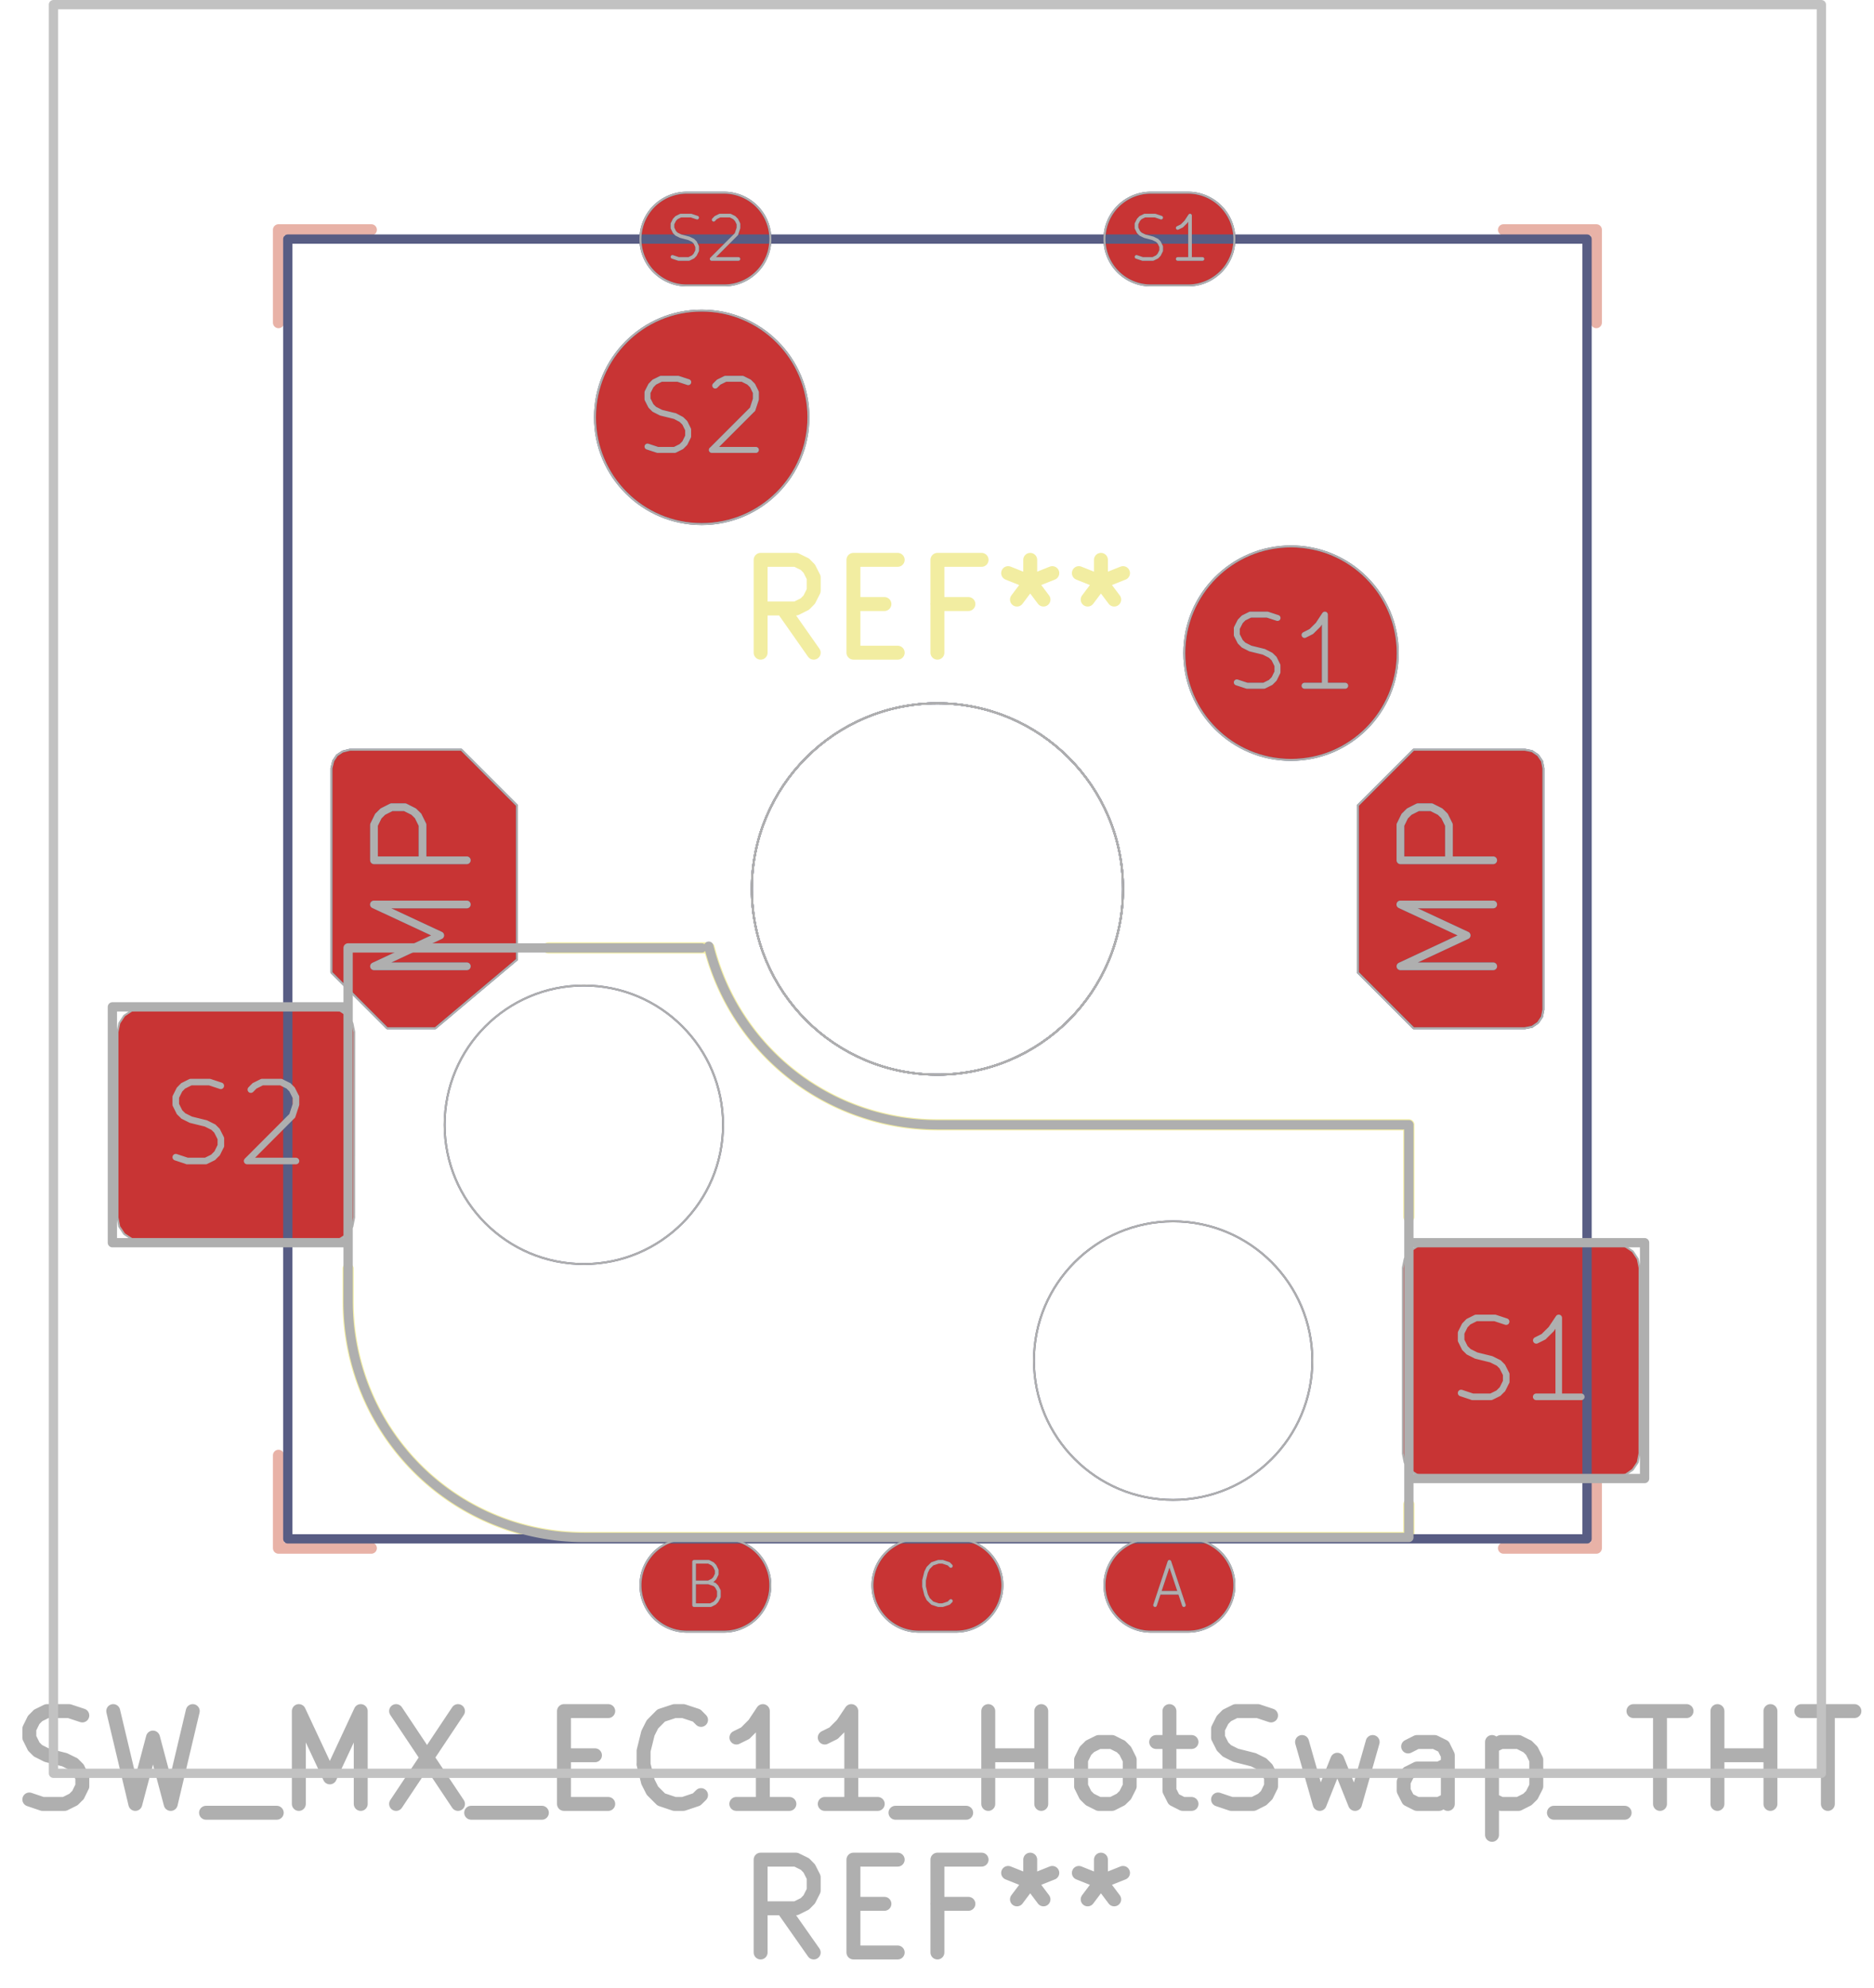 <svg xmlns="http://www.w3.org/2000/svg" width="76.32" height="80.928" viewBox="0 0 20.193 21.412">
    <g style="fill:none;stroke:#e8b2a7;stroke-width:.12;stroke-opacity:1;stroke-linecap:round;stroke-linejoin:round">
        <path d="M3.001 2.475h1M3.001 3.475v-1M3.001 16.675v-1M4.001 16.675h-1M16.201 2.475h1M17.201 2.475v1M17.201 15.675v1M17.201 16.675h-1"/>
    </g>
    <g class="stroked-text" style="fill:none;stroke:#f2eda1;stroke-width:.15;stroke-opacity:1;stroke-linecap:round;stroke-linejoin:round">
        <path d="m8.768 7.03-.334-.476M8.196 7.03v-1M8.196 6.03h.381M8.577 6.03l.096.047M8.673 6.077l.047.048M8.72 6.125l.048.095M8.768 6.22v.143M8.768 6.363l-.048.095M8.72 6.458l-.047.048M8.673 6.506l-.096.048M8.577 6.554h-.38M9.196 6.506h.334M9.673 7.03h-.477M9.196 7.03v-1M9.196 6.03h.477M10.435 6.506H10.1M10.101 7.03v-1M10.101 6.03h.476M11.101 6.03v.238M10.863 6.173l.238.095M11.101 6.268l.238-.095M10.958 6.458l.143-.19M11.101 6.268l.143.19M11.863 6.03v.238M11.625 6.173l.238.095M11.863 6.268l.238-.095M11.72 6.458l.143-.19M11.863 6.268l.143.19"/>
    </g>
    <g style="fill:none;stroke:#f2eda1;stroke-width:.12;stroke-opacity:1;stroke-linecap:round;stroke-linejoin:round">
        <path d="M3.751 14.02v-.355M6.291 16.56h8.89M7.637 10.21H5.91M15.181 12.115h-5.08M15.181 12.115v.99M15.181 16.56v-.355M3.751 14.02a2.54 2.54 0 0 0 2.54 2.54M7.642 10.209a2.54 2.54 0 0 0 2.46 1.906"/>
        <path stroke="none" d="m17.666 15.655-.019.096-.054.08-.081.055-.096.019h-2.05l-.095-.019-.082-.054-.054-.081-.019-.096v-2l.02-.096.053-.08.082-.055.095-.019h2.05l.096.019.081.054.054.081.02.096ZM3.816 13.115l-.019.096-.054.08-.081.055-.096.019h-2.05l-.095-.019-.082-.054-.054-.081-.019-.096v-2l.02-.096.053-.08.082-.055.095-.019h2.05l.096.019.081.054.054.081.02.096Z" style="fill:#b4a09a;fill-opacity:.9;stroke:none;fill-rule:evenodd"/>
    </g>
    <g style="fill:none;stroke:#4d7fc4;stroke-width:1;stroke-opacity:1;stroke-linecap:round;stroke-linejoin:round">
        <path d="M12.801 17.075h-.4M7.801 17.075h-.4M10.301 17.075h-.4"/>
        <path stroke="none" d="M5.571 8.675v1.66l-.88.74h-.52l-.6-.6v-2.2l.02-.08.04-.06.06-.04.08-.02h1.2ZM16.631 10.875l-.015.076-.043.065-.065.044-.077.015h-1.2l-.6-.6v-1.8l.6-.6h1.2l.077.015.065.044.043.064.015.077Z" style="fill:#4d7fc4;fill-opacity:1;stroke:none;fill-rule:evenodd"/>
    </g>
    <path d="M12.801 2.575h-.4" style="fill:none;stroke:#4d7fc4;stroke-width:1;stroke-opacity:1;stroke-linecap:round;stroke-linejoin:round"/>
    <circle cx="13.911" cy="7.035" r="1.15" style="fill:#4d7fc4;fill-opacity:1;stroke:none"/>
    <circle cx="7.561" cy="4.495" r="1.15" style="fill:#4d7fc4;fill-opacity:1;stroke:none"/>
    <path d="M7.801 2.575h-.4" style="fill:none;stroke:#4d7fc4;stroke-width:1;stroke-opacity:1;stroke-linecap:round;stroke-linejoin:round"/>
    <g style="fill:none;stroke:#c83434;stroke-width:1;stroke-opacity:1;stroke-linecap:round;stroke-linejoin:round">
        <path d="M12.801 17.075h-.4M7.801 17.075h-.4M10.301 17.075h-.4"/>
        <path stroke="none" d="M5.571 8.675v1.66l-.88.74h-.52l-.6-.6v-2.2l.02-.08.04-.06.06-.04.08-.02h1.2ZM16.631 10.875l-.015.076-.043.065-.065.044-.077.015h-1.2l-.6-.6v-1.8l.6-.6h1.2l.077.015.065.044.043.064.015.077Z" style="fill:#c83434;fill-opacity:1;stroke:none;fill-rule:evenodd"/>
    </g>
    <path d="M12.801 2.575h-.4" style="fill:none;stroke:#c83434;stroke-width:1;stroke-opacity:1;stroke-linecap:round;stroke-linejoin:round"/>
    <g style="fill:#c83434;fill-opacity:1;stroke:none">
        <circle cx="13.911" cy="7.035" r="1.15"/>
        <path d="m17.666 15.655-.019.096-.054.08-.081.055-.096.019h-2.05l-.095-.019-.082-.054-.054-.081-.019-.096v-2l.02-.096.053-.08.082-.055.095-.019h2.05l.096.019.081.054.054.081.02.096ZM3.816 13.115l-.019.096-.054.08-.081.055-.096.019h-2.05l-.095-.019-.082-.054-.054-.081-.019-.096v-2l.02-.096.053-.08.082-.055.095-.019h2.05l.096.019.081.054.054.081.02.096Z" style="fill:#c83434;fill-opacity:1;stroke:none;fill-rule:evenodd"/>
    </g>
    <circle cx="7.561" cy="4.495" r="1.15" style="fill:#c83434;fill-opacity:1;stroke:none"/>
    <g style="fill:none;stroke:#c83434;stroke-width:1;stroke-opacity:1;stroke-linecap:round;stroke-linejoin:round">
        <path d="M7.801 2.575h-.4"/>
        <path d="M3.101 2.575h14v14h-14Z" style="stroke:#585d84;stroke-width:.1;stroke-opacity:1;stroke-linecap:round;stroke-linejoin:round;fill:none"/>
    </g>
    <circle cx="6.291" cy="12.115" r="1.5" style="fill:none;stroke:#585d84;stroke-width:.021;stroke-opacity:1;stroke-linecap:round;stroke-linejoin:round"/>
    <circle cx="10.101" cy="9.575" r="2" style="fill:none;stroke:#585d84;stroke-width:.021;stroke-opacity:1;stroke-linecap:round;stroke-linejoin:round"/>
    <circle cx="10.101" cy="9.575" r="2" style="fill:none;stroke:#585d84;stroke-width:.021;stroke-opacity:1;stroke-linecap:round;stroke-linejoin:round"/>
    <circle cx="10.101" cy="9.575" r="2" style="fill:none;stroke:#585d84;stroke-width:.021;stroke-opacity:1;stroke-linecap:round;stroke-linejoin:round"/>
    <circle cx="12.641" cy="14.655" r="1.5" style="fill:none;stroke:#585d84;stroke-width:.021;stroke-opacity:1;stroke-linecap:round;stroke-linejoin:round"/>
    <g class="stroked-text" style="fill:none;stroke:#585d84;stroke-width:.039;stroke-opacity:1;stroke-linecap:round;stroke-linejoin:round">
        <path d="M12.49 17.156h.222M12.446 17.289l.155-.467M12.601 16.822l.156.467"/>
    </g>
    <g style="fill:none;stroke:#585d84;stroke-width:.021;stroke-opacity:1;stroke-linecap:round;stroke-linejoin:round">
        <path d="M12.801 16.575h-.4M12.401 16.575a.5.5 0 0 0 0 1M12.401 17.575h.4M12.801 17.575a.5.5 0 0 0 0-1"/>
    </g>
    <g class="stroked-text" style="fill:none;stroke:#585d84;stroke-width:.039;stroke-opacity:1;stroke-linecap:round;stroke-linejoin:round">
        <path d="m7.635 17.044.066.023M7.701 17.067l.022.022M7.723 17.089l.023.044M7.746 17.133v.067M7.746 17.2l-.023.044M7.723 17.244l-.022.023M7.701 17.267l-.044.022M7.657 17.289h-.178M7.479 17.289v-.467M7.479 16.822h.155M7.635 16.822l.044.022M7.679 16.844l.022.023M7.701 16.867l.022.044M7.723 16.911v.044M7.723 16.956 7.701 17M7.701 17l-.022.022M7.679 17.022l-.045.022M7.635 17.044h-.156"/>
    </g>
    <g style="fill:none;stroke:#585d84;stroke-width:.021;stroke-opacity:1;stroke-linecap:round;stroke-linejoin:round">
        <path d="M7.801 16.575h-.4M7.401 16.575a.5.5 0 0 0 0 1M7.401 17.575h.4M7.801 17.575a.5.5 0 0 0 0-1"/>
    </g>
    <g class="stroked-text" style="fill:none;stroke:#585d84;stroke-width:.039;stroke-opacity:1;stroke-linecap:round;stroke-linejoin:round">
        <path d="m10.246 17.244-.023.023M10.223 17.267l-.066.022M10.157 17.289h-.045M10.112 17.289l-.066-.022M10.046 17.267 10 17.222M10.001 17.222l-.022-.044M9.979 17.178l-.022-.09M9.957 17.089v-.067M9.957 17.022l.022-.089M9.979 16.933l.022-.044M10.001 16.889l.045-.045M10.046 16.844l.066-.022M10.112 16.822h.045M10.157 16.822l.066.022M10.223 16.844l.023.023"/>
    </g>
    <g style="fill:none;stroke:#585d84;stroke-width:.021;stroke-opacity:1;stroke-linecap:round;stroke-linejoin:round">
        <path d="M10.301 16.575h-.4M9.901 16.575a.5.5 0 0 0 0 1M9.901 17.575h.4M10.301 17.575a.5.5 0 0 0 0-1"/>
    </g>
    <g style="fill:none;stroke:#585d84;stroke-width:.083;stroke-opacity:1;stroke-linecap:round;stroke-linejoin:round">
        <g class="stroked-text">
            <path d="M5.03 10.408h-1M4.03 10.408l.714-.333M4.744 10.075l-.715-.333M4.03 9.742h1M5.03 9.266h-1M4.03 9.266v-.382M4.03 8.885l.047-.096M4.077 8.79l.048-.048M4.125 8.742l.095-.048M4.22 8.694h.143M4.363 8.694l.095.048M4.458 8.742l.048.047M4.506 8.79l.047.095M4.553 8.885v.38"/>
        </g>
        <path d="M5.571 8.675v1.66l-.88.74h-.52l-.6-.6v-2.2l.02-.08.04-.06.06-.04.08-.02h1.2Z" style="stroke:#585d84;stroke-width:.021;stroke-opacity:1;stroke-linecap:round;stroke-linejoin:round;fill:none"/>
    </g>
    <g style="fill:none;stroke:#585d84;stroke-width:.083;stroke-opacity:1;stroke-linecap:round;stroke-linejoin:round">
        <g class="stroked-text">
            <path d="M16.09 10.408h-1M15.09 10.408l.714-.333M15.804 10.075l-.715-.333M15.09 9.742h1M16.09 9.266h-1M15.09 9.266v-.382M15.09 8.885l.047-.096M15.137 8.79l.048-.048M15.185 8.742l.095-.048M15.28 8.694h.143M15.423 8.694l.095.048M15.518 8.742l.048.047M15.566 8.79l.047.095M15.613 8.885v.38"/>
        </g>
        <path d="m16.631 10.875-.015.076-.043.065-.065.044-.077.015h-1.2l-.6-.6v-1.8l.6-.6h1.2l.077.015.065.044.043.064.015.077Z" style="stroke:#585d84;stroke-width:.021;stroke-opacity:1;stroke-linecap:round;stroke-linejoin:round;fill:none"/>
    </g>
    <g class="stroked-text" style="fill:none;stroke:#585d84;stroke-width:.039;stroke-opacity:1;stroke-linecap:round;stroke-linejoin:round">
        <path d="m12.246 2.767.066.022M12.312 2.789h.111M12.423 2.789l.045-.022M12.468 2.767l.022-.023M12.49 2.744l.022-.044M12.512 2.7v-.045M12.512 2.656l-.022-.045M12.49 2.611l-.022-.022M12.468 2.589l-.045-.022M12.423 2.567l-.088-.023M12.335 2.544l-.045-.022M12.29 2.522l-.022-.022M12.268 2.5l-.022-.045M12.246 2.456V2.41M12.246 2.411l.022-.044M12.268 2.367l.022-.023M12.29 2.344l.045-.022M12.335 2.322h.11M12.446 2.322l.066.022M12.957 2.789h-.267M12.823 2.789v-.467M12.823 2.322l-.044.067M12.779 2.389l-.044.044M12.735 2.433l-.045.022"/>
    </g>
    <g style="fill:none;stroke:#585d84;stroke-width:.021;stroke-opacity:1;stroke-linecap:round;stroke-linejoin:round">
        <path d="M12.801 2.075h-.4M12.401 2.075a.5.5 0 0 0 0 1M12.401 3.075h.4M12.801 3.075a.5.5 0 0 0 0-1"/>
    </g>
    <g class="stroked-text" style="fill:none;stroke:#585d84;stroke-width:.064;stroke-opacity:1;stroke-linecap:round;stroke-linejoin:round">
        <path d="m13.327 7.35.11.036M13.437 7.386h.182M13.62 7.386l.072-.036M13.692 7.35l.037-.037M13.729 7.313l.036-.073M13.765 7.24v-.073M13.765 7.167l-.036-.073M13.729 7.094l-.037-.036M13.692 7.058l-.073-.037M13.62 7.021l-.147-.036M13.473 6.985l-.073-.037M13.4 6.948l-.036-.036M13.364 6.912l-.037-.073M13.327 6.839v-.073M13.327 6.766l.037-.073M13.364 6.693l.036-.037M13.4 6.656l.073-.036M13.473 6.62h.183M13.656 6.62l.11.036M14.495 7.386h-.438M14.276 7.386V6.62M14.276 6.62l-.073.11M14.203 6.73l-.073.072M14.13 6.802l-.073.037"/>
    </g>
    <circle cx="13.911" cy="7.035" r="1.15" style="fill:none;stroke:#585d84;stroke-width:.021;stroke-opacity:1;stroke-linecap:round;stroke-linejoin:round"/>
    <g class="stroked-text" style="fill:none;stroke:#585d84;stroke-width:.064;stroke-opacity:1;stroke-linecap:round;stroke-linejoin:round">
        <path d="m6.977 4.81.11.036M7.087 4.846h.182M7.27 4.846l.072-.036M7.342 4.81l.037-.037M7.379 4.773l.036-.073M7.415 4.7v-.073M7.415 4.627l-.036-.073M7.379 4.554l-.037-.036M7.342 4.518 7.27 4.48M7.27 4.481l-.147-.036M7.123 4.445l-.073-.037M7.05 4.408l-.036-.036M7.014 4.372l-.037-.073M6.977 4.299v-.073M6.977 4.226l.037-.073M7.014 4.153l.036-.037M7.05 4.116l.073-.036M7.123 4.08h.183M7.306 4.08l.11.036M7.707 4.153l.037-.037M7.744 4.116l.073-.036M7.817 4.08h.182M8 4.08l.072.036M8.072 4.116l.037.037M8.109 4.153l.036.073M8.145 4.226v.073M8.145 4.299l-.036.11M8.109 4.408l-.438.438M7.67 4.846h.475"/>
    </g>
    <circle cx="7.561" cy="4.495" r="1.15" style="fill:none;stroke:#585d84;stroke-width:.021;stroke-opacity:1;stroke-linecap:round;stroke-linejoin:round"/>
    <g class="stroked-text" style="fill:none;stroke:#585d84;stroke-width:.039;stroke-opacity:1;stroke-linecap:round;stroke-linejoin:round">
        <path d="m7.246 2.767.066.022M7.312 2.789h.111M7.423 2.789l.045-.022M7.468 2.767l.022-.023M7.49 2.744l.022-.044M7.512 2.7v-.045M7.512 2.656 7.49 2.61M7.49 2.611l-.022-.022M7.468 2.589l-.045-.022M7.423 2.567l-.088-.023M7.335 2.544l-.045-.022M7.29 2.522 7.268 2.5M7.268 2.5l-.022-.045M7.246 2.456V2.41M7.246 2.411l.022-.044M7.268 2.367l.022-.023M7.29 2.344l.045-.022M7.335 2.322h.11M7.446 2.322l.066.022M7.69 2.367l.022-.023M7.712 2.344l.045-.022M7.757 2.322h.11M7.868 2.322l.044.022M7.912 2.344l.022.023M7.935 2.367l.022.044M7.957 2.411v.044M7.957 2.456l-.022.066M7.935 2.522l-.267.267M7.668 2.789h.289"/>
    </g>
    <g style="fill:none;stroke:#585d84;stroke-width:.021;stroke-opacity:1;stroke-linecap:round;stroke-linejoin:round">
        <path d="M7.801 2.075h-.4M7.401 2.075a.5.5 0 0 0 0 1M7.401 3.075h.4M7.801 3.075a.5.5 0 0 0 0-1"/>
    </g>
    <g style="fill:none;stroke:#afafaf;stroke-width:.15;stroke-opacity:1;stroke-linecap:round;stroke-linejoin:round">
        <g class="stroked-text">
            <path d="m.316 19.382.142.048M.458 19.43h.238M.696 19.43l.096-.048M.792 19.382l.047-.047M.84 19.335l.047-.096M.887 19.24v-.096M.887 19.144l-.048-.095M.84 19.049.791 19M.792 19.001l-.096-.047M.696 18.954l-.19-.048M.506 18.906l-.095-.048M.41 18.858l-.047-.047M.363 18.81l-.047-.095M.316 18.716v-.096M.316 18.62l.047-.095M.363 18.525l.048-.048M.41 18.477l.096-.047M.506 18.43h.238M.744 18.43l.143.047M1.22 18.43l.238 1M1.458 19.43l.19-.715M1.649 18.716l.19.714M1.84 19.43l.237-1M2.22 19.525h.762M3.22 19.43v-1M3.22 18.43l.334.714M3.554 19.144l.333-.714M3.887 18.43v1M4.268 18.43l.667 1M4.935 18.43l-.667 1M5.077 19.525h.762M6.077 18.906h.334M6.554 19.43h-.477M6.077 19.43v-1M6.077 18.43h.477M7.554 19.335l-.048.047M7.506 19.382l-.143.048M7.363 19.43h-.095M7.268 19.43l-.143-.048M7.125 19.382l-.095-.095M7.03 19.287l-.048-.095M6.982 19.192l-.048-.19M6.935 19.001v-.143M6.935 18.858l.047-.19M6.982 18.668l.048-.095M7.03 18.573l.095-.096M7.125 18.477l.143-.047M7.268 18.43h.095M7.363 18.43l.143.047M7.506 18.477l.048.048M8.506 19.43h-.572M8.22 19.43v-1M8.22 18.43l-.095.143M8.125 18.573l-.095.095M8.03 18.668l-.095.047M9.458 19.43h-.571M9.173 19.43v-1M9.173 18.43l-.096.143M9.077 18.573l-.095.095M8.982 18.668l-.095.047M9.649 19.525h.762M10.649 19.43v-1M10.649 18.906h.571M11.22 19.43v-1M11.84 19.43l-.096-.048M11.744 19.382l-.048-.047M11.696 19.335l-.047-.096M11.649 19.24v-.286M11.649 18.954l.047-.096M11.696 18.858l.048-.047M11.744 18.81l.095-.047M11.84 18.763h.142M11.982 18.763l.095.048M12.077 18.81l.048.048M12.125 18.858l.048.096M12.173 18.954v.285M12.173 19.24l-.048.095M12.125 19.335l-.048.047M12.077 19.382l-.095.048M11.982 19.43h-.143M12.458 18.763h.381M12.601 18.43v.857M12.601 19.287l.048.095M12.649 19.382l.095.048M12.744 19.43h.095M13.125 19.382l.143.048M13.268 19.43h.238M13.506 19.43l.095-.048M13.601 19.382l.048-.047M13.649 19.335l.047-.096M13.696 19.24v-.096M13.696 19.144l-.047-.095M13.649 19.049 13.6 19M13.601 19.001l-.095-.047M13.506 18.954l-.19-.048M13.316 18.906l-.096-.048M13.22 18.858l-.047-.047M13.173 18.81l-.048-.095M13.125 18.716v-.096M13.125 18.62l.048-.095M13.173 18.525l.047-.048M13.22 18.477l.095-.047M13.316 18.43h.238M13.554 18.43l.142.047M14.03 18.763l.19.667M14.22 19.43l.19-.476M14.41 18.954l.191.476M14.601 19.43l.19-.667M15.601 19.43v-.524M15.601 18.906l-.047-.095M15.554 18.81l-.096-.047M15.458 18.763h-.19M15.268 18.763l-.095.048M15.601 19.382l-.095.048M15.506 19.43h-.238M15.268 19.43l-.095-.048M15.173 19.382l-.048-.095M15.125 19.287v-.095M15.125 19.192l.048-.096M15.173 19.097l.095-.048M15.268 19.049h.238M15.506 19.049l.095-.048M16.077 18.763v1M16.077 18.81l.096-.047M16.173 18.763h.19M16.363 18.763l.095.048M16.458 18.81l.048.048M16.506 18.858l.048.096M16.554 18.954v.285M16.554 19.24l-.048.095M16.506 19.335l-.048.047M16.458 19.382l-.095.048M16.363 19.43h-.19M16.173 19.43l-.096-.048M16.744 19.525h.762M17.601 18.43h.572M17.887 19.43v-1M18.506 19.43v-1M18.506 18.906h.571M19.077 19.43v-1M19.41 18.43h.572M19.696 19.43v-1"/>
        </g>
        <g class="stroked-text">
            <path d="m8.768 21.03-.334-.476M8.196 21.03v-1M8.196 20.03h.381M8.577 20.03l.096.047M8.673 20.077l.047.048M8.72 20.125l.048.095M8.768 20.22v.143M8.768 20.363l-.048.095M8.72 20.458l-.047.048M8.673 20.506l-.096.048M8.577 20.554h-.38M9.196 20.506h.334M9.673 21.03h-.477M9.196 21.03v-1M9.196 20.03h.477M10.435 20.506H10.1M10.101 21.03v-1M10.101 20.03h.476M11.101 20.03v.238M10.863 20.173l.238.095M11.101 20.268l.238-.095M10.958 20.458l.143-.19M11.101 20.268l.143.19M11.863 20.03v.238M11.625 20.173l.238.095M11.863 20.268l.238-.095M11.72 20.458l.143-.19M11.863 20.268l.143.19"/>
        </g>
    </g>
    <g style="fill:none;stroke:#afafaf;stroke-width:.1;stroke-opacity:1;stroke-linecap:round;stroke-linejoin:round">
        <path d="M1.211 10.845v2.54M1.211 13.385h2.54M3.751 10.21v3.81M3.751 10.21h3.81M3.751 10.845h-2.54M6.291 16.56h8.89M15.181 12.115h-5.08M15.181 15.925h2.54M15.181 16.56v-4.445M17.721 13.385h-2.54M17.721 15.925v-2.54M3.751 14.02a2.54 2.54 0 0 0 2.54 2.54M7.637 10.191a2.54 2.54 0 0 0 2.464 1.924"/>
    </g>
    <circle cx="6.291" cy="12.115" r="1.5" style="fill:none;stroke:#afafaf;stroke-width:.021;stroke-opacity:1;stroke-linecap:round;stroke-linejoin:round"/>
    <circle cx="10.101" cy="9.575" r="2" style="fill:none;stroke:#afafaf;stroke-width:.021;stroke-opacity:1;stroke-linecap:round;stroke-linejoin:round"/>
    <circle cx="10.101" cy="9.575" r="2" style="fill:none;stroke:#afafaf;stroke-width:.021;stroke-opacity:1;stroke-linecap:round;stroke-linejoin:round"/>
    <circle cx="10.101" cy="9.575" r="2" style="fill:none;stroke:#afafaf;stroke-width:.021;stroke-opacity:1;stroke-linecap:round;stroke-linejoin:round"/>
    <circle cx="12.641" cy="14.655" r="1.5" style="fill:none;stroke:#afafaf;stroke-width:.021;stroke-opacity:1;stroke-linecap:round;stroke-linejoin:round"/>
    <g class="stroked-text" style="fill:none;stroke:#afafaf;stroke-width:.039;stroke-opacity:1;stroke-linecap:round;stroke-linejoin:round">
        <path d="M12.49 17.156h.222M12.446 17.289l.155-.467M12.601 16.822l.156.467"/>
    </g>
    <g style="fill:none;stroke:#afafaf;stroke-width:.021;stroke-opacity:1;stroke-linecap:round;stroke-linejoin:round">
        <path d="M12.801 16.575h-.4M12.401 16.575a.5.5 0 0 0 0 1M12.401 17.575h.4M12.801 17.575a.5.5 0 0 0 0-1"/>
    </g>
    <g class="stroked-text" style="fill:none;stroke:#afafaf;stroke-width:.039;stroke-opacity:1;stroke-linecap:round;stroke-linejoin:round">
        <path d="m7.635 17.044.066.023M7.701 17.067l.022.022M7.723 17.089l.023.044M7.746 17.133v.067M7.746 17.2l-.023.044M7.723 17.244l-.022.023M7.701 17.267l-.044.022M7.657 17.289h-.178M7.479 17.289v-.467M7.479 16.822h.155M7.635 16.822l.044.022M7.679 16.844l.022.023M7.701 16.867l.022.044M7.723 16.911v.044M7.723 16.956 7.701 17M7.701 17l-.022.022M7.679 17.022l-.045.022M7.635 17.044h-.156"/>
    </g>
    <g style="fill:none;stroke:#afafaf;stroke-width:.021;stroke-opacity:1;stroke-linecap:round;stroke-linejoin:round">
        <path d="M7.801 16.575h-.4M7.401 16.575a.5.5 0 0 0 0 1M7.401 17.575h.4M7.801 17.575a.5.5 0 0 0 0-1"/>
    </g>
    <g class="stroked-text" style="fill:none;stroke:#afafaf;stroke-width:.039;stroke-opacity:1;stroke-linecap:round;stroke-linejoin:round">
        <path d="m10.246 17.244-.023.023M10.223 17.267l-.066.022M10.157 17.289h-.045M10.112 17.289l-.066-.022M10.046 17.267 10 17.222M10.001 17.222l-.022-.044M9.979 17.178l-.022-.09M9.957 17.089v-.067M9.957 17.022l.022-.089M9.979 16.933l.022-.044M10.001 16.889l.045-.045M10.046 16.844l.066-.022M10.112 16.822h.045M10.157 16.822l.066.022M10.223 16.844l.023.023"/>
    </g>
    <g style="fill:none;stroke:#afafaf;stroke-width:.021;stroke-opacity:1;stroke-linecap:round;stroke-linejoin:round">
        <path d="M10.301 16.575h-.4M9.901 16.575a.5.5 0 0 0 0 1M9.901 17.575h.4M10.301 17.575a.5.5 0 0 0 0-1"/>
    </g>
    <g style="fill:none;stroke:#afafaf;stroke-width:.083;stroke-opacity:1;stroke-linecap:round;stroke-linejoin:round">
        <g class="stroked-text">
            <path d="M5.03 10.408h-1M4.03 10.408l.714-.333M4.744 10.075l-.715-.333M4.03 9.742h1M5.03 9.266h-1M4.03 9.266v-.382M4.03 8.885l.047-.096M4.077 8.79l.048-.048M4.125 8.742l.095-.048M4.22 8.694h.143M4.363 8.694l.095.048M4.458 8.742l.048.047M4.506 8.79l.047.095M4.553 8.885v.38"/>
        </g>
        <path d="M5.571 8.675v1.66l-.88.74h-.52l-.6-.6v-2.2l.02-.08.04-.06.06-.04.08-.02h1.2Z" style="stroke:#afafaf;stroke-width:.021;stroke-opacity:1;stroke-linecap:round;stroke-linejoin:round;fill:none"/>
    </g>
    <g style="fill:none;stroke:#afafaf;stroke-width:.083;stroke-opacity:1;stroke-linecap:round;stroke-linejoin:round">
        <g class="stroked-text">
            <path d="M16.09 10.408h-1M15.09 10.408l.714-.333M15.804 10.075l-.715-.333M15.09 9.742h1M16.09 9.266h-1M15.09 9.266v-.382M15.09 8.885l.047-.096M15.137 8.79l.048-.048M15.185 8.742l.095-.048M15.28 8.694h.143M15.423 8.694l.095.048M15.518 8.742l.048.047M15.566 8.79l.047.095M15.613 8.885v.38"/>
        </g>
        <path d="m16.631 10.875-.015.076-.043.065-.065.044-.077.015h-1.2l-.6-.6v-1.8l.6-.6h1.2l.077.015.065.044.043.064.015.077Z" style="stroke:#afafaf;stroke-width:.021;stroke-opacity:1;stroke-linecap:round;stroke-linejoin:round;fill:none"/>
    </g>
    <g class="stroked-text" style="fill:none;stroke:#afafaf;stroke-width:.039;stroke-opacity:1;stroke-linecap:round;stroke-linejoin:round">
        <path d="m12.246 2.767.066.022M12.312 2.789h.111M12.423 2.789l.045-.022M12.468 2.767l.022-.023M12.49 2.744l.022-.044M12.512 2.7v-.045M12.512 2.656l-.022-.045M12.49 2.611l-.022-.022M12.468 2.589l-.045-.022M12.423 2.567l-.088-.023M12.335 2.544l-.045-.022M12.29 2.522l-.022-.022M12.268 2.5l-.022-.045M12.246 2.456V2.41M12.246 2.411l.022-.044M12.268 2.367l.022-.023M12.29 2.344l.045-.022M12.335 2.322h.11M12.446 2.322l.066.022M12.957 2.789h-.267M12.823 2.789v-.467M12.823 2.322l-.044.067M12.779 2.389l-.044.044M12.735 2.433l-.045.022"/>
    </g>
    <g style="fill:none;stroke:#afafaf;stroke-width:.021;stroke-opacity:1;stroke-linecap:round;stroke-linejoin:round">
        <path d="M12.801 2.075h-.4M12.401 2.075a.5.5 0 0 0 0 1M12.401 3.075h.4M12.801 3.075a.5.5 0 0 0 0-1"/>
    </g>
    <g class="stroked-text" style="fill:none;stroke:#afafaf;stroke-width:.064;stroke-opacity:1;stroke-linecap:round;stroke-linejoin:round">
        <path d="m13.327 7.35.11.036M13.437 7.386h.182M13.62 7.386l.072-.036M13.692 7.35l.037-.037M13.729 7.313l.036-.073M13.765 7.24v-.073M13.765 7.167l-.036-.073M13.729 7.094l-.037-.036M13.692 7.058l-.073-.037M13.62 7.021l-.147-.036M13.473 6.985l-.073-.037M13.4 6.948l-.036-.036M13.364 6.912l-.037-.073M13.327 6.839v-.073M13.327 6.766l.037-.073M13.364 6.693l.036-.037M13.4 6.656l.073-.036M13.473 6.62h.183M13.656 6.62l.11.036M14.495 7.386h-.438M14.276 7.386V6.62M14.276 6.62l-.073.11M14.203 6.73l-.073.072M14.13 6.802l-.073.037"/>
    </g>
    <circle cx="13.911" cy="7.035" r="1.15" style="fill:none;stroke:#afafaf;stroke-width:.021;stroke-opacity:1;stroke-linecap:round;stroke-linejoin:round"/>
    <g style="fill:none;stroke:#afafaf;stroke-width:.071;stroke-opacity:1;stroke-linecap:round;stroke-linejoin:round">
        <g class="stroked-text">
            <path d="m15.744 15.004.121.04M15.865 15.045h.202M16.067 15.045l.081-.04M16.148 15.004l.04-.04M16.189 14.964l.04-.081M16.23 14.883v-.081M16.23 14.802l-.041-.081M16.189 14.72l-.04-.04M16.148 14.68l-.08-.04M16.067 14.64l-.162-.04M15.906 14.6l-.082-.041M15.825 14.559l-.041-.04M15.784 14.518l-.04-.08M15.744 14.437v-.08M15.744 14.356l.04-.08M15.784 14.276l.04-.041M15.825 14.235l.08-.04M15.906 14.195h.202M16.108 14.195l.121.04M17.039 15.045h-.486M16.796 15.045v-.85M16.796 14.195l-.081.121M16.715 14.316l-.081.08M16.634 14.397l-.08.04"/>
        </g>
        <path d="m17.666 15.655-.019.096-.054.08-.081.055-.096.019h-2.05l-.095-.019-.082-.054-.054-.081-.019-.096v-2l.02-.096.053-.08.082-.055.095-.019h2.05l.096.019.081.054.054.081.02.096Z" style="stroke:#afafaf;stroke-width:.021;stroke-opacity:1;stroke-linecap:round;stroke-linejoin:round;fill:none"/>
    </g>
    <g style="fill:none;stroke:#afafaf;stroke-width:.071;stroke-opacity:1;stroke-linecap:round;stroke-linejoin:round">
        <g class="stroked-text">
            <path d="m1.894 12.464.121.04M2.015 12.505h.202M2.217 12.505l.081-.04M2.298 12.464l.04-.04M2.339 12.424l.04-.081M2.38 12.343v-.081M2.38 12.262l-.041-.081M2.339 12.18l-.04-.04M2.298 12.14l-.08-.04M2.217 12.1l-.162-.04M2.056 12.06l-.082-.041M1.975 12.019l-.041-.04M1.934 11.978l-.04-.08M1.894 11.897v-.08M1.894 11.816l.04-.08M1.934 11.736l.04-.041M1.975 11.695l.08-.04M2.056 11.655h.202M2.258 11.655l.121.04M2.703 11.736l.04-.041M2.744 11.695l.08-.04M2.825 11.655h.202M3.027 11.655l.08.04M3.108 11.695l.04.04M3.148 11.736l.04.08M3.189 11.816v.081M3.189 11.897l-.04.122M3.148 12.019l-.485.486M2.663 12.505h.526"/>
        </g>
        <path d="m3.816 13.115-.019.096-.054.08-.081.055-.096.019h-2.05l-.095-.019-.082-.054-.054-.081-.019-.096v-2l.02-.096.053-.08.082-.055.095-.019h2.05l.096.019.081.054.054.081.02.096Z" style="stroke:#afafaf;stroke-width:.021;stroke-opacity:1;stroke-linecap:round;stroke-linejoin:round;fill:none"/>
    </g>
    <g class="stroked-text" style="fill:none;stroke:#afafaf;stroke-width:.064;stroke-opacity:1;stroke-linecap:round;stroke-linejoin:round">
        <path d="m6.977 4.81.11.036M7.087 4.846h.182M7.27 4.846l.072-.036M7.342 4.81l.037-.037M7.379 4.773l.036-.073M7.415 4.7v-.073M7.415 4.627l-.036-.073M7.379 4.554l-.037-.036M7.342 4.518 7.27 4.48M7.27 4.481l-.147-.036M7.123 4.445l-.073-.037M7.05 4.408l-.036-.036M7.014 4.372l-.037-.073M6.977 4.299v-.073M6.977 4.226l.037-.073M7.014 4.153l.036-.037M7.05 4.116l.073-.036M7.123 4.08h.183M7.306 4.08l.11.036M7.707 4.153l.037-.037M7.744 4.116l.073-.036M7.817 4.08h.182M8 4.08l.072.036M8.072 4.116l.037.037M8.109 4.153l.036.073M8.145 4.226v.073M8.145 4.299l-.036.11M8.109 4.408l-.438.438M7.67 4.846h.475"/>
    </g>
    <circle cx="7.561" cy="4.495" r="1.15" style="fill:none;stroke:#afafaf;stroke-width:.021;stroke-opacity:1;stroke-linecap:round;stroke-linejoin:round"/>
    <g class="stroked-text" style="fill:none;stroke:#afafaf;stroke-width:.039;stroke-opacity:1;stroke-linecap:round;stroke-linejoin:round">
        <path d="m7.246 2.767.066.022M7.312 2.789h.111M7.423 2.789l.045-.022M7.468 2.767l.022-.023M7.49 2.744l.022-.044M7.512 2.7v-.045M7.512 2.656 7.49 2.61M7.49 2.611l-.022-.022M7.468 2.589l-.045-.022M7.423 2.567l-.088-.023M7.335 2.544l-.045-.022M7.29 2.522 7.268 2.5M7.268 2.5l-.022-.045M7.246 2.456V2.41M7.246 2.411l.022-.044M7.268 2.367l.022-.023M7.29 2.344l.045-.022M7.335 2.322h.11M7.446 2.322l.066.022M7.69 2.367l.022-.023M7.712 2.344l.045-.022M7.757 2.322h.11M7.868 2.322l.044.022M7.912 2.344l.022.023M7.935 2.367l.022.044M7.957 2.411v.044M7.957 2.456l-.022.066M7.935 2.522l-.267.267M7.668 2.789h.289"/>
    </g>
    <g style="fill:none;stroke:#afafaf;stroke-width:.021;stroke-opacity:1;stroke-linecap:round;stroke-linejoin:round">
        <path d="M7.801 2.075h-.4M7.401 2.075a.5.5 0 0 0 0 1M7.401 3.075h.4M7.801 3.075a.5.5 0 0 0 0-1"/>
        <path d="M.576.05h19.05V19.1H.576Z" style="stroke:#c2c2c2;stroke-width:.1;stroke-opacity:1;stroke-linecap:round;stroke-linejoin:round;fill:none"/>
    </g>
</svg>

